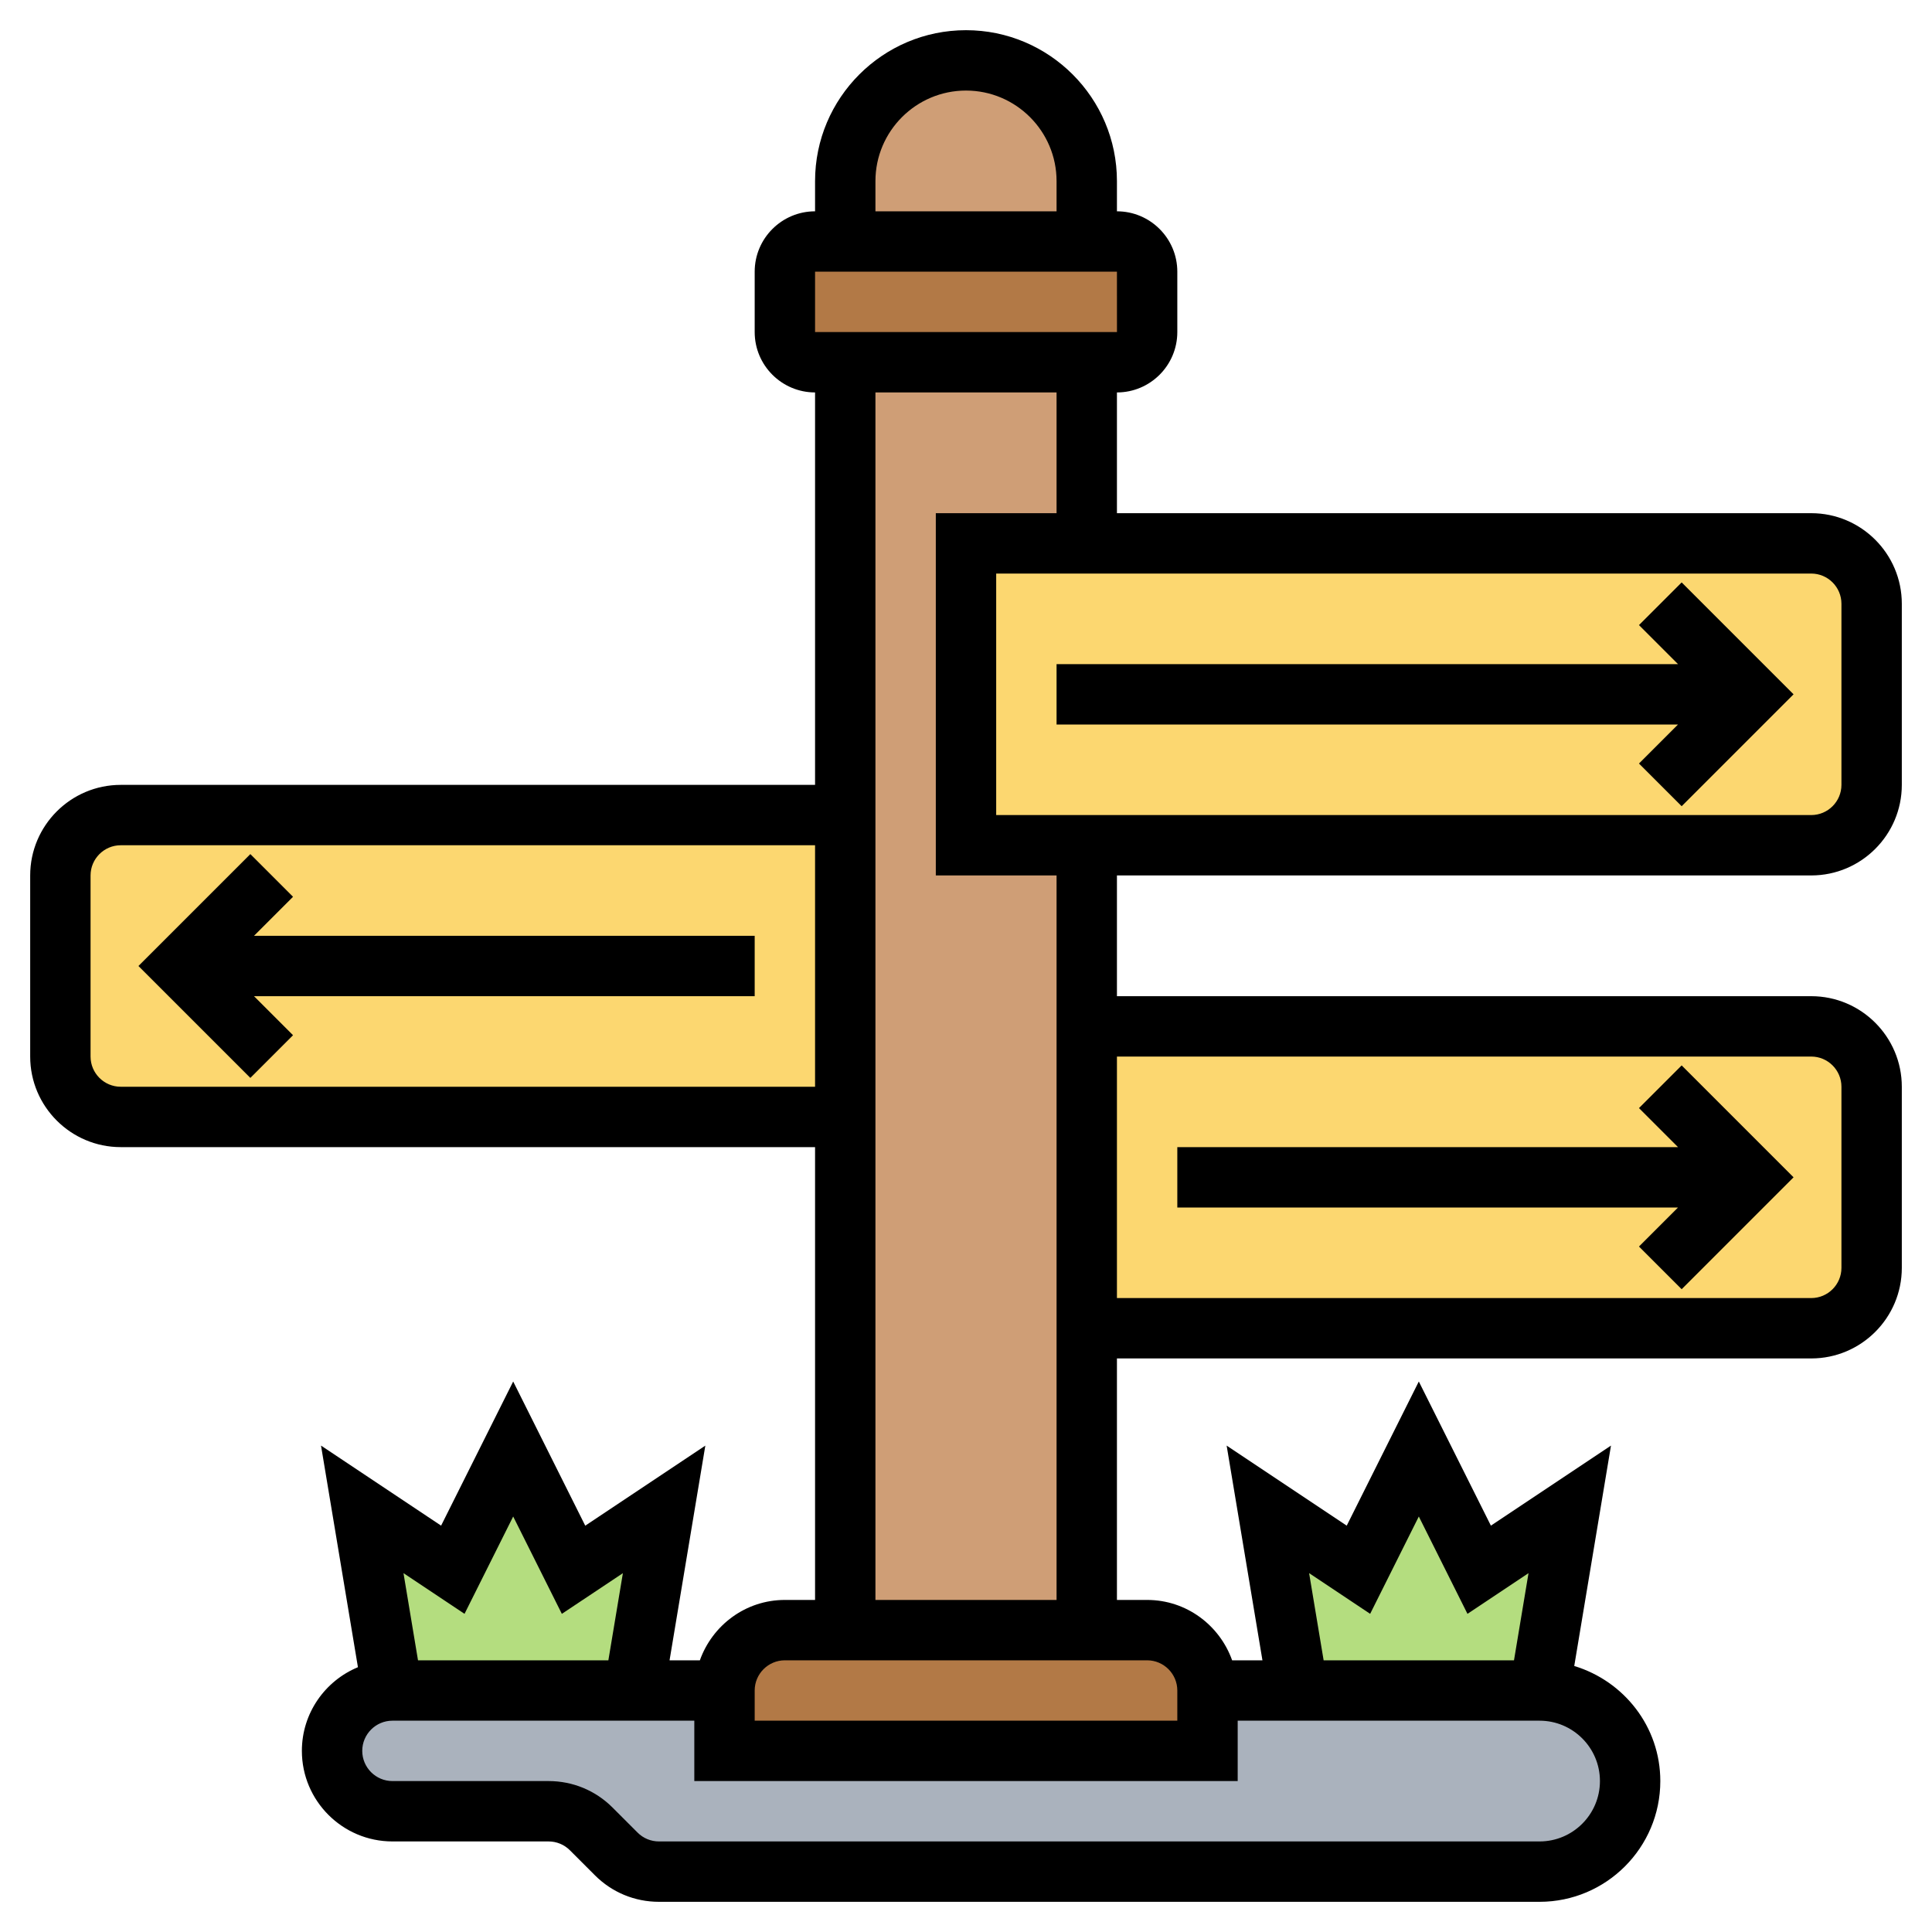 <svg id="Layer_5" enable-background="new 0 0 64 64" viewBox="0 0 64 64"
  xmlns="http://www.w3.org/2000/svg">
  <g>
    <g>
      <g>
        <path d="m24 56v2h16v-2h3 8c.83 0 1.58.34 2.12.88s.88 1.29.88 2.12c0 1.66-1.34 3-3 3h-29.17c-.53 0-1.04-.21-1.42-.59l-.82-.82c-.38-.38-.89-.59-1.42-.59h-5.17c-.55 0-1.05-.22-1.41-.59-.37-.36-.59-.86-.59-1.41 0-1.1.9-2 2-2h8z" fill="#aab2bd"/>
      </g>
      <g>
        <path d="m4 27h24v10h-24c-1.1 0-2-.9-2-2v-6c0-1.1.9-2 2-2z" fill="#fcd770"/>
      </g>
      <g>
        <path d="m36 18h24c1.1 0 2 .9 2 2v6c0 1.1-.9 2-2 2h-24-4v-10z" fill="#fcd770"/>
      </g>
      <g>
        <path d="m36 34h24c1.1 0 2 .9 2 2v6c0 1.1-.9 2-2 2h-24z" fill="#fcd770"/>
      </g>
      <g>
        <path d="m36 6v2h-8v-2c0-1.1.45-2.1 1.17-2.83.73-.72 1.73-1.17 2.83-1.17 2.21 0 4 1.79 4 4z" fill="#cf9e76"/>
      </g>
      <g>
        <path d="m36 44v10h-8v-17-10-15h8v6h-4v10h4v6z" fill="#cf9e76"/>
      </g>
      <g>
        <path d="m38 9v2c0 .55-.45 1-1 1h-1-8-1c-.55 0-1-.45-1-1v-2c0-.55.45-1 1-1h1 8 1c.55 0 1 .45 1 1z" fill="#b27946"/>
      </g>
      <g>
        <path d="m40 56v2h-16v-2c0-1.1.9-2 2-2h2 8 2c1.1 0 2 .9 2 2z" fill="#b27946"/>
      </g>
      <g>
        <path d="m22 50-1 6h-8l-1-6 3 2 2-4 2 4z" fill="#b4dd7f"/>
      </g>
      <g>
        <path d="m52 50-1 6h-8l-1-6 3 2 2-4 2 4z" fill="#b4dd7f"/>
      </g>
    </g>
    <g>
      <path d="m60 29c1.654 0 3-1.346 3-3v-6c0-1.654-1.346-3-3-3h-23v-4c1.103 0 2-.897 2-2v-2c0-1.103-.897-2-2-2v-1c0-2.757-2.243-5-5-5s-5 2.243-5 5v1c-1.103 0-2 .897-2 2v2c0 1.103.897 2 2 2v13h-23c-1.654 0-3 1.346-3 3v6c0 1.654 1.346 3 3 3h23v15h-1c-1.302 0-2.402.839-2.816 2h-1.004l1.185-7.112-3.978 2.652-2.387-4.776-2.388 4.775-3.978-2.652 1.223 7.341c-1.088.451-1.857 1.522-1.857 2.772 0 1.654 1.346 3 3 3h5.171c.267 0 .519.104.708.293l.828.828c.566.567 1.32.879 2.122.879h29.171c2.206 0 4-1.794 4-4 0-1.804-1.208-3.314-2.851-3.812l1.217-7.301-3.978 2.652-2.388-4.775-2.388 4.775-3.978-2.652 1.186 7.113h-1.004c-.414-1.161-1.514-2-2.816-2h-1v-8h23c1.654 0 3-1.346 3-3v-6c0-1.654-1.346-3-3-3h-23v-4zm-31-23c0-1.654 1.346-3 3-3s3 1.346 3 3v1h-6zm-2 3h10l.001 2h-10.001zm8 20v24h-6v-40h6v4h-4v12zm-31 7c-.551 0-1-.449-1-1v-6c0-.551.449-1 1-1h23v8zm11.388 17.46 1.612-3.224 1.612 3.225 2.022-1.348-.481 2.887h-6.306l-.481-2.888zm30 0 1.612-3.224 1.612 3.225 2.022-1.348-.481 2.887h-6.306l-.481-2.888zm-4.388 5.54v-2h10c1.103 0 2 .897 2 2s-.897 2-2 2h-29.171c-.267 0-.519-.104-.708-.293l-.828-.828c-.566-.567-1.32-.879-2.122-.879h-5.171c-.551 0-1-.449-1-1s.449-1 1-1h10v2zm-3-4c.551 0 1 .449 1 1v1h-14v-1c0-.551.449-1 1-1zm22-20c.551 0 1 .449 1 1v6c0 .551-.449 1-1 1h-23v-8zm-27-8v-8h27c.551 0 1 .449 1 1v6c0 .551-.449 1-1 1z"/>
      <path d="m54.293 20.707 1.293 1.293h-20.586v2h20.586l-1.293 1.293 1.414 1.414 3.707-3.707-3.707-3.707z"/>
      <path d="m54.293 41.293 1.414 1.414 3.707-3.707-3.707-3.707-1.414 1.414 1.293 1.293h-16.586v2h16.586z"/>
      <path d="m9.707 29.707-1.414-1.414-3.707 3.707 3.707 3.707 1.414-1.414-1.293-1.293h16.586v-2h-16.586z"/>
    </g>
  </g>
</svg>
